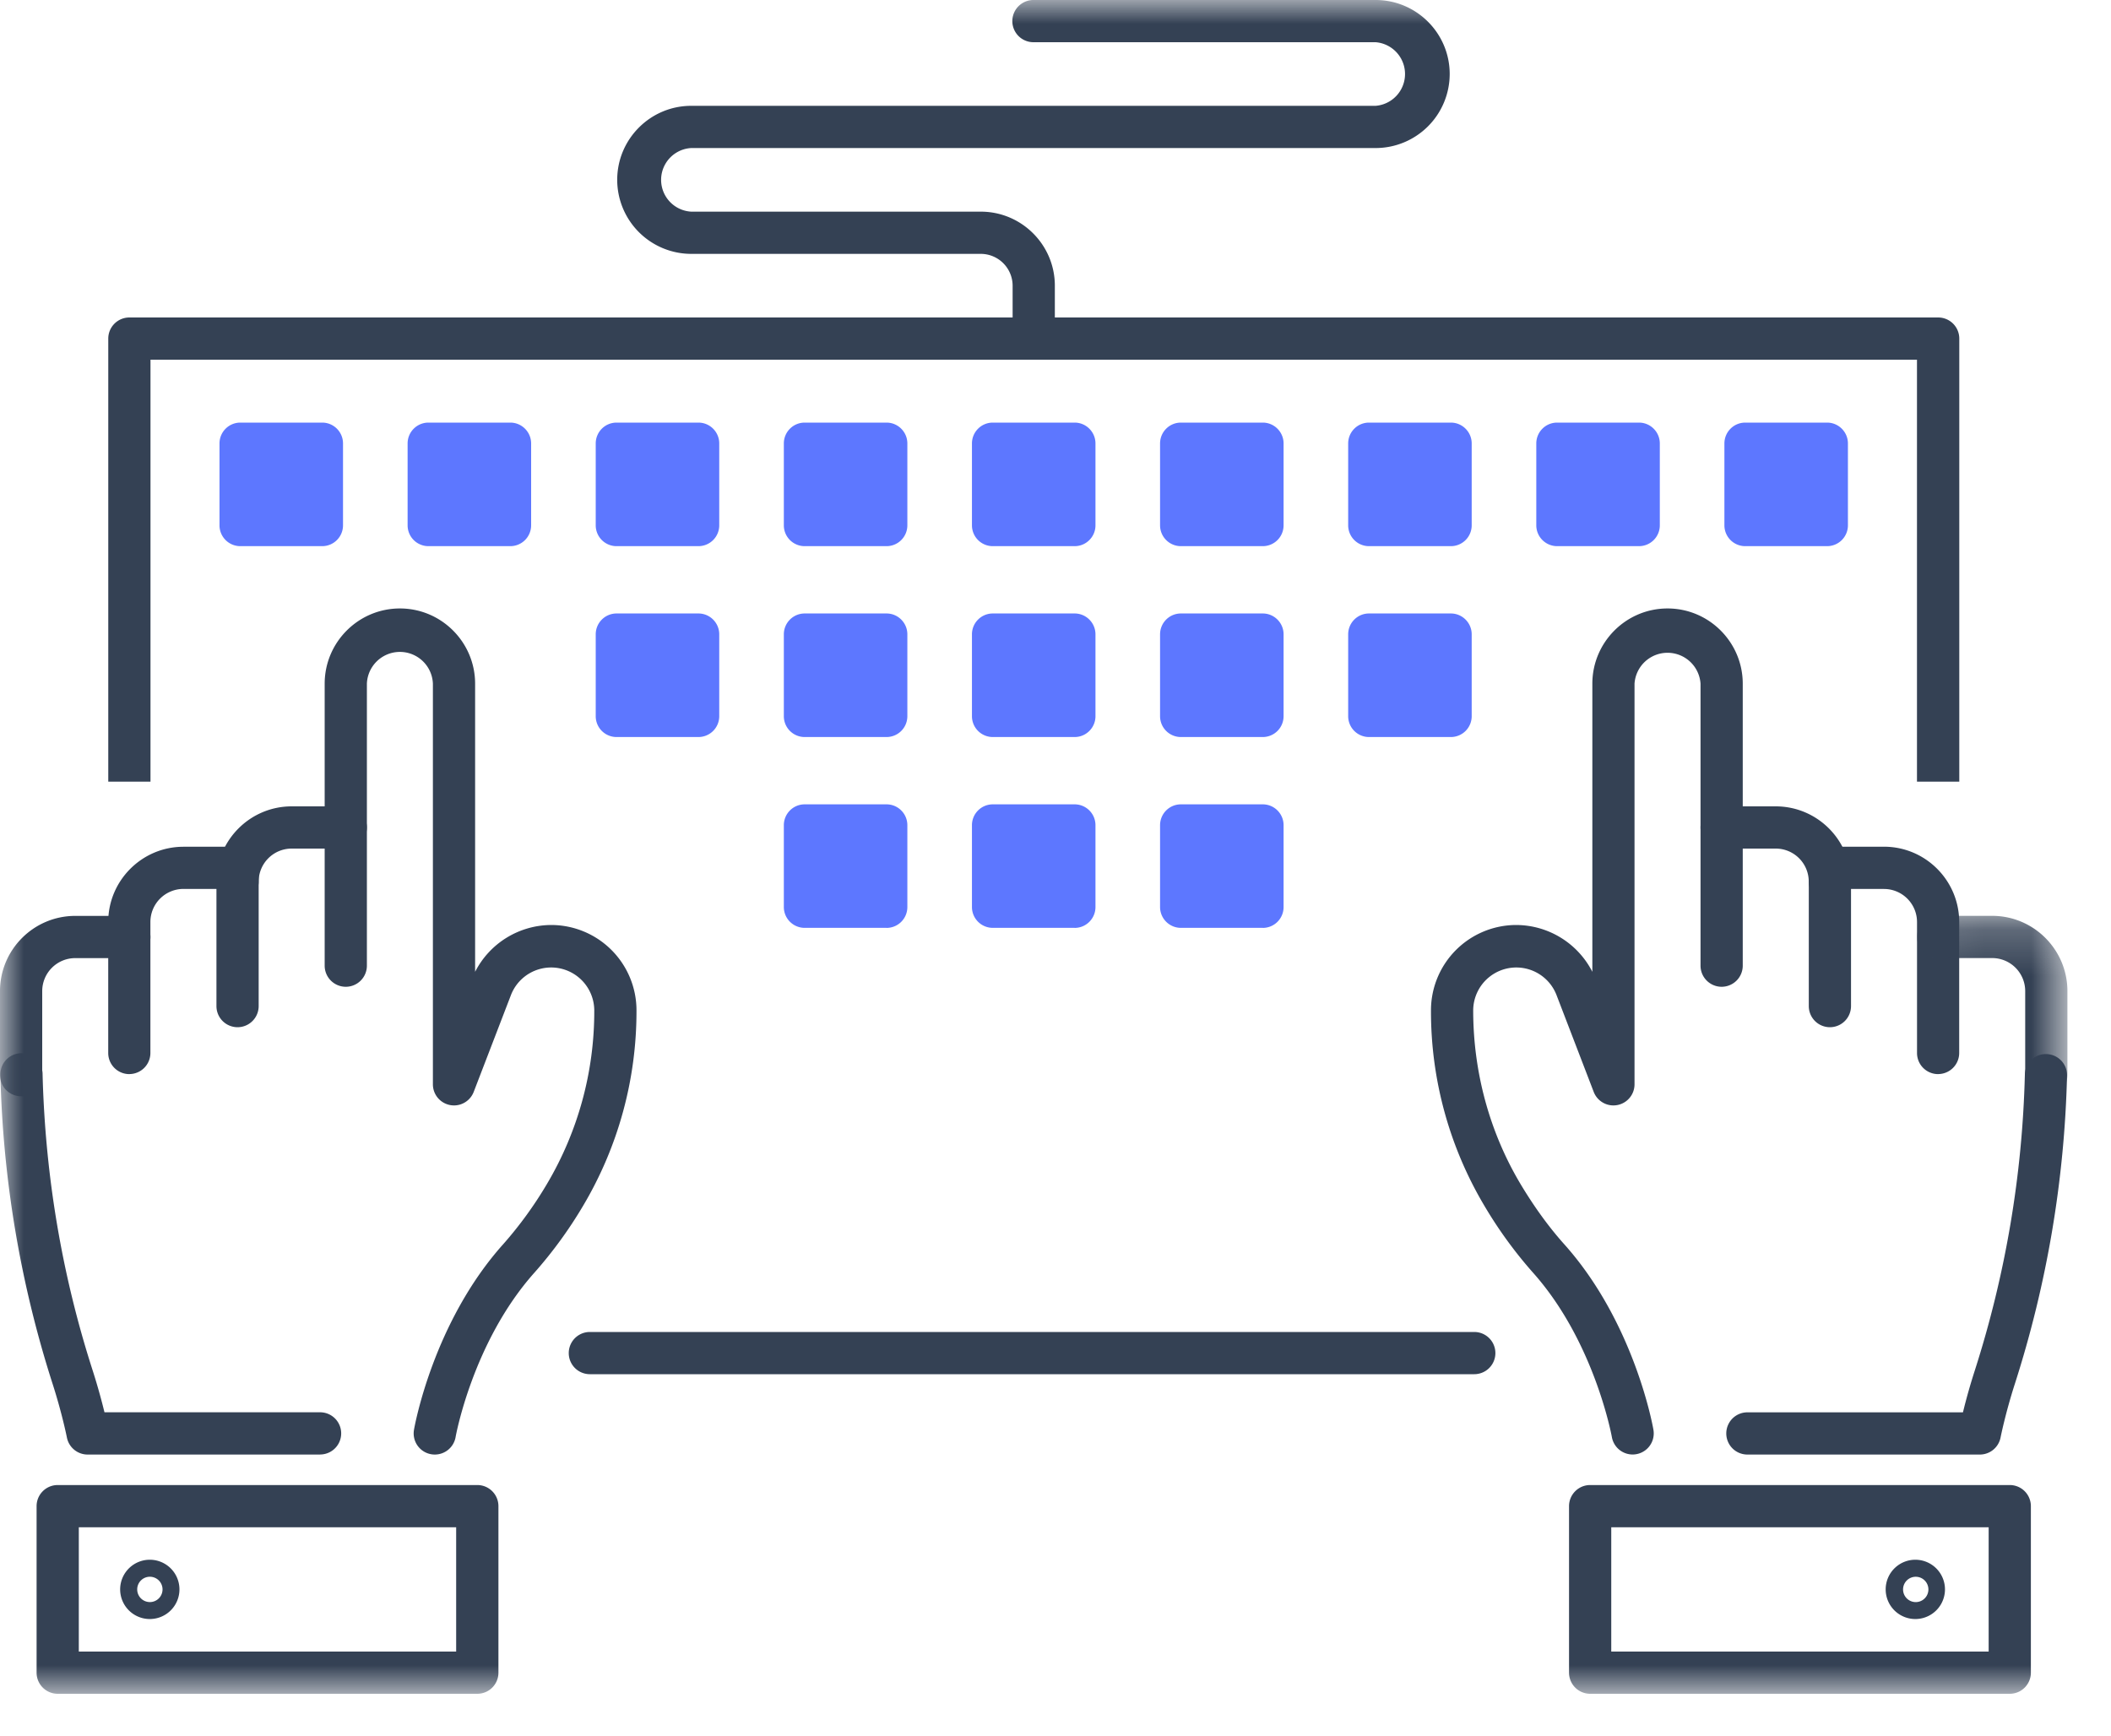 <svg xmlns="http://www.w3.org/2000/svg" xmlns:xlink="http://www.w3.org/1999/xlink" width="45" height="37" viewBox="0 0 45 37">
    <defs>
        <path id="prefix__a" d="M0.065 0.216L3.271 0.216 3.271 4.063 0.065 4.063z"/>
        <path id="prefix__c" d="M0 36.108L44.071 36.108 44.071 0 0 0z"/>
    </defs>
    <g fill="none" fill-rule="evenodd">
        <path fill="#5D77FF" d="M6.868 11.643H5.123a.444.444 0 01-.444-.444V9.454c0-.246.199-.445.444-.445h1.745c.246 0 .444.2.444.445v1.745a.444.444 0 01-.444.444M10.878 11.643H9.133a.444.444 0 01-.444-.444V9.454c0-.246.199-.445.444-.445h1.745c.245 0 .444.2.444.445v1.745a.444.444 0 01-.444.444M14.888 11.643h-1.745a.444.444 0 01-.444-.444V9.454c0-.246.199-.445.444-.445h1.745c.246 0 .444.2.444.445v1.745a.444.444 0 01-.444.444M18.898 11.643h-1.745a.444.444 0 01-.444-.444V9.454c0-.246.199-.445.444-.445h1.745c.245 0 .444.2.444.445v1.745a.444.444 0 01-.444.444M22.908 11.643h-1.745a.444.444 0 01-.444-.444V9.454c0-.246.199-.445.444-.445h1.745c.245 0 .444.2.444.445v1.745c0 .245-.199.444-.444.444M26.918 11.643h-1.745a.444.444 0 01-.444-.444V9.454c0-.246.199-.445.444-.445h1.745c.245 0 .444.2.444.445v1.745a.444.444 0 01-.444.444M30.928 11.643h-1.745a.444.444 0 01-.444-.444V9.454c0-.246.199-.445.444-.445h1.745c.245 0 .444.2.444.445v1.745a.444.444 0 01-.444.444M34.938 11.643h-1.745a.445.445 0 01-.444-.444V9.454c0-.246.199-.445.444-.445h1.745c.245 0 .444.2.444.445v1.745a.444.444 0 01-.444.444M38.948 11.643h-1.745a.444.444 0 01-.444-.444V9.454c0-.246.199-.445.444-.445h1.745c.245 0 .444.2.444.445v1.745a.444.444 0 01-.444.444M14.888 15.712h-1.745a.444.444 0 01-.444-.444v-1.745c0-.246.199-.445.444-.445h1.745c.246 0 .444.2.444.445v1.745a.444.444 0 01-.444.444M18.898 15.712h-1.745a.444.444 0 01-.444-.444v-1.745c0-.246.199-.445.444-.445h1.745c.245 0 .444.2.444.445v1.745a.444.444 0 01-.444.444M22.908 15.712h-1.745a.444.444 0 01-.444-.444v-1.745c0-.246.199-.445.444-.445h1.745c.245 0 .444.2.444.445v1.745c0 .245-.199.444-.444.444M26.918 15.712h-1.745a.444.444 0 01-.444-.444v-1.745c0-.246.199-.445.444-.445h1.745c.245 0 .444.2.444.445v1.745a.444.444 0 01-.444.444M30.928 15.712h-1.745a.444.444 0 01-.444-.444v-1.745c0-.246.199-.445.444-.445h1.745c.245 0 .444.2.444.445v1.745a.444.444 0 01-.444.444M18.898 19.78h-1.745a.444.444 0 01-.444-.444v-1.744c0-.246.199-.445.444-.445h1.745c.245 0 .444.199.444.445v1.744a.444.444 0 01-.444.445M22.908 19.78h-1.745a.444.444 0 01-.444-.444v-1.744c0-.246.199-.445.444-.445h1.745c.245 0 .444.199.444.445v1.744c0 .246-.199.445-.444.445M26.918 19.78h-1.745a.444.444 0 01-.444-.444v-1.744c0-.246.199-.445.444-.445h1.745c.245 0 .444.199.444.445v1.744a.444.444 0 01-.444.445"/>
        <path fill="#344154" d="M36.7 21.036a.45.45 0 01-.45-.45V17.64a.45.45 0 01.45-.45h1.154c.884 0 1.603.72 1.603 1.603a.45.45 0 11-.9 0 .704.704 0 00-.703-.703h-.704v2.496a.45.45 0 01-.45.45M42.204 31.008h-4.955a.45.45 0 110-.9h4.595a12.9 12.9 0 01.252-.89 22.486 22.486 0 001.068-6.31.446.446 0 01.461-.437.45.45 0 01.438.461 23.37 23.37 0 01-1.11 6.561c-.205.637-.306 1.146-.307 1.151a.45.45 0 01-.442.364"/>
        <path fill="#344154" d="M34.803 31.007a.45.45 0 01-.443-.372c-.003-.02-.374-2.044-1.685-3.509a9.232 9.232 0 01-1.033-1.422 8.109 8.109 0 01-1.138-4.167 1.82 1.82 0 011.817-1.818 1.83 1.83 0 011.623.998v-6.142c0-.884.719-1.604 1.603-1.604s1.603.72 1.603 1.604v3.064a.45.45 0 11-.9 0v-3.064a.705.705 0 00-1.407 0v8.54a.45.45 0 01-.87.162l-.795-2.07a.919.919 0 00-1.774.33c0 1.32.35 2.6 1.01 3.706.29.484.603.916.932 1.283 1.486 1.661 1.885 3.861 1.9 3.954a.45.45 0 01-.443.527M41.315 22.898a.45.45 0 01-.45-.45v-2.793a.705.705 0 00-.704-.704h-.703v2.497a.45.45 0 01-.9 0V18.5a.45.45 0 01.45-.45h1.153c.884 0 1.603.72 1.603 1.604v2.793a.45.45 0 01-.45.45"/>
        <g transform="translate(40.8 19.308)">
            <mask id="prefix__b" fill="#fff">
                <use xlink:href="#prefix__a"/>
            </mask>
            <path fill="#344154" d="M2.821 4.063a.45.45 0 01-.45-.45V1.82a.704.704 0 00-.703-.704H.515a.45.45 0 110-.9h1.153c.884 0 1.603.72 1.603 1.604v1.793a.45.45 0 01-.45.45" mask="url(#prefix__b)"/>
        </g>
        <mask id="prefix__d" fill="#fff">
            <use xlink:href="#prefix__c"/>
        </mask>
        <path fill="#344154" d="M34.347 35.208h8.045v-2.65h-8.045v2.65zm8.495.9h-8.945a.45.45 0 01-.45-.45v-3.55a.45.45 0 01.45-.45h8.945a.45.45 0 01.45.45v3.55a.45.45 0 01-.45.45z" mask="url(#prefix__d)"/>
        <path fill="#344154" d="M40.854 33.614a.27.27 0 100 .539.27.27 0 000-.539m0 .9a.632.632 0 110-1.263.632.632 0 010 1.263M41.764 16.663h-.9V7.668H3.208v8.995h-.9V7.218a.45.45 0 01.45-.45h38.558a.45.45 0 01.45.45v9.445zM31.427 29.295H12.574a.45.45 0 110-.9h18.853a.45.45 0 110 .9M7.371 21.036a.45.45 0 01-.45-.45V18.09h-.704a.704.704 0 00-.703.703.45.45 0 11-.9 0c0-.884.72-1.603 1.603-1.603h1.154a.45.45 0 01.45.45v2.946a.45.45 0 01-.45.45M6.823 31.008H1.867a.45.45 0 01-.441-.364c-.001-.005-.102-.514-.307-1.15a23.38 23.38 0 01-1.11-6.562.45.45 0 11.899-.023c.056 2.16.415 4.283 1.068 6.308.113.352.196.665.251.89h4.596a.45.45 0 110 .9" mask="url(#prefix__d)"/>
        <path fill="#344154" d="M9.269 31.008a.45.45 0 01-.444-.528c.016-.093.414-2.293 1.9-3.954a8.37 8.37 0 00.933-1.284 7.214 7.214 0 001.01-3.705.919.919 0 00-1.774-.33l-.796 2.07a.45.45 0 01-.87-.162v-8.54a.704.704 0 00-1.407 0v3.064a.45.45 0 11-.9 0v-3.064c0-.884.72-1.604 1.604-1.604.884 0 1.603.72 1.603 1.604v6.142a1.83 1.83 0 011.622-.998 1.82 1.82 0 011.818 1.818 8.114 8.114 0 01-1.138 4.168 9.265 9.265 0 01-1.034 1.421c-1.316 1.472-1.681 3.489-1.684 3.51a.45.45 0 01-.443.372M2.757 22.898a.45.45 0 01-.45-.45v-2.793c0-.884.72-1.604 1.604-1.604h1.153a.45.45 0 01.45.45v2.947a.45.45 0 11-.9 0V18.95H3.91a.705.705 0 00-.704.704v2.793a.45.45 0 01-.45.45" mask="url(#prefix__d)"/>
        <path fill="#344154" d="M.45 23.37a.45.45 0 01-.45-.45v-1.792c0-.884.72-1.603 1.604-1.603h1.153a.45.45 0 110 .9H1.604a.704.704 0 00-.704.703v1.793a.45.45 0 01-.45.45M1.68 35.208h8.044v-2.65H1.68v2.65zm8.494.9H1.23a.45.45 0 01-.45-.45v-3.55a.45.45 0 01.45-.45h8.945a.45.45 0 01.45.45v3.55a.45.45 0 01-.45.45z" mask="url(#prefix__d)"/>
        <path fill="#344154" d="M3.218 33.614a.27.27 0 100 .538.27.27 0 000-.538m0 .9a.632.632 0 11.001-1.263.632.632 0 01-.001 1.263M22.036 7.668a.45.45 0 01-.45-.45V6.09a.68.68 0 00-.678-.678h-6.173a1.58 1.58 0 01-1.578-1.578c0-.87.708-1.578 1.578-1.578h14.588a.68.68 0 000-1.356H22.03a.45.45 0 110-.9h7.294c.87 0 1.579.708 1.579 1.578a1.58 1.58 0 01-1.579 1.578H14.735a.679.679 0 000 1.356h6.173c.87 0 1.578.708 1.578 1.578v1.128a.45.45 0 01-.45.45" mask="url(#prefix__d)"/>
    </g>
</svg>

